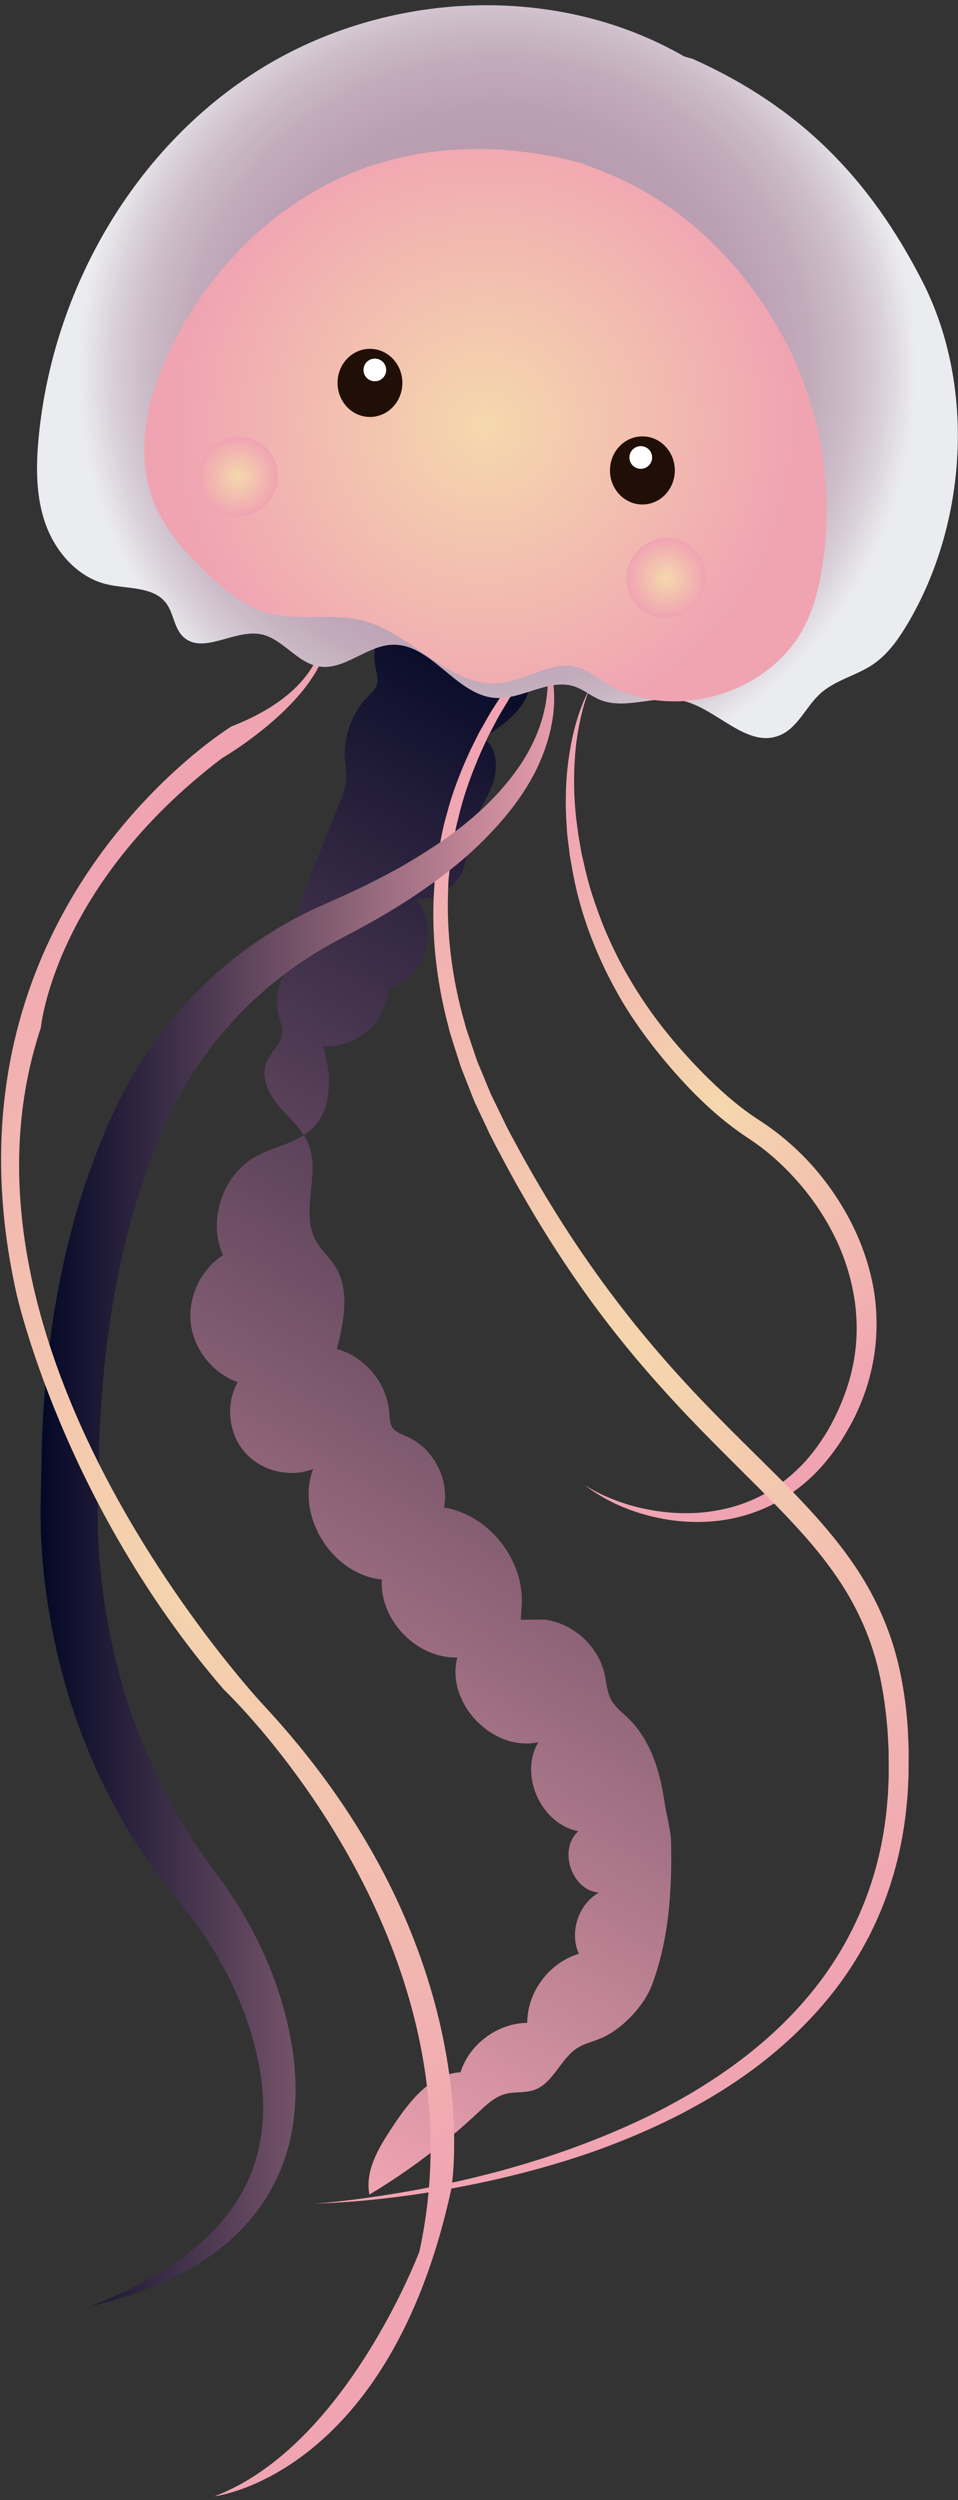 <svg width="125" height="326" viewBox="0 0 125 326" fill="none" xmlns="http://www.w3.org/2000/svg">
    <rect x="0" y="0" width="125" height="326" fill="#333333" stroke="none"/>
    <path
        d="M50.038 81.232C48.965 83.024 48.599 85.229 49.035 87.274C49.171 87.901 49.377 88.552 49.218 89.174C49.049 89.844 48.492 90.33 48.009 90.826C45.887 93.007 44.773 96.129 45.021 99.157C45.091 100.014 45.264 100.87 45.203 101.727C45.133 102.667 44.773 103.561 44.421 104.441C43.166 107.563 41.906 110.685 40.651 113.802C39.667 116.25 38.665 118.777 38.688 121.412C38.697 122.413 38.852 123.443 38.552 124.398C38.285 125.25 37.69 125.952 37.236 126.719C36.229 128.418 35.915 130.51 36.379 132.429C36.571 133.225 36.889 134.016 36.8 134.825C36.641 136.239 35.311 137.222 34.772 138.542C33.99 140.475 35.058 142.665 36.407 144.252C37.756 145.843 39.447 147.223 40.234 149.156C41.845 153.111 39.142 158.007 41.189 161.76C41.85 162.973 42.941 163.899 43.691 165.06C45.709 168.2 44.871 172.3 43.962 175.918C47.649 176.924 50.515 180.402 50.801 184.207C50.852 184.895 50.843 185.634 51.237 186.196C51.654 186.786 52.398 187.02 53.059 187.305C56.525 188.803 58.661 192.87 57.935 196.572C63.879 197.564 68.544 203.546 68.057 209.55L67.945 211.221L70.914 211.184C74.694 211.586 78.053 214.582 78.882 218.289C79.135 219.412 79.182 220.605 79.725 221.621C80.254 222.608 81.187 223.296 81.992 224.078C84.882 226.891 86.128 230.986 86.704 234.974C86.962 236.752 87.534 238.545 87.566 240.342C87.688 246.623 87.281 252.894 85.088 258.782C84.077 261.497 81.407 264.342 78.807 265.615C77.692 266.163 76.423 266.378 75.369 267.038C73.106 268.456 72.207 271.667 69.683 272.537C68.469 272.959 67.111 272.725 65.874 273.071C64.516 273.45 63.448 274.48 62.417 275.444C58.08 279.511 53.307 283.11 48.206 286.171C47.588 283.077 49.405 280.077 51.143 277.447C53.335 274.119 56.108 270.445 60.09 270.221C61.251 266.542 64.938 263.818 68.797 263.781C68.788 259.76 71.668 255.908 75.533 254.781C74.259 251.982 75.463 248.303 78.142 246.796C74.582 246.506 72.793 241.166 75.463 238.793C70.582 237.852 67.701 231.459 70.24 227.186C64.272 228.473 58.117 222.037 59.673 216.14C54.366 216.276 49.513 211.259 49.822 205.965C43.321 205.32 38.557 197.672 40.847 191.56C37.807 192.748 34.065 191.826 31.929 189.365C29.793 186.903 29.409 183.07 31.015 180.233C27.76 179.077 25.287 175.974 24.893 172.548C24.5 169.122 26.191 165.537 29.095 163.67C27.067 159.149 29.029 153.233 33.358 150.813C35.765 149.47 38.749 149.091 40.735 147.181C43.489 144.532 43.218 140.053 42.154 136.384C46.403 136.861 50.637 133.103 50.66 128.83C55.434 127.716 57.565 120.794 54.244 117.19C56.74 117.434 59.317 115.931 60.328 113.638C61.069 111.958 61.008 110.039 61.509 108.274C62.118 106.145 63.523 104.324 64.272 102.241C65.022 100.159 64.891 97.425 63.026 96.218C66.249 94.308 69.963 91.29 68.985 87.677C68.048 84.232 63.645 83.352 60.08 83.118C56.464 82.879 52.843 82.645 49.227 82.407"
        fill="url(#paint0_linear_5065_2159)" />
    <path
        d="M76.99 89.703C76.367 91.126 75.969 92.633 75.655 94.14C75.341 95.652 75.121 97.177 75.022 98.713C74.797 101.778 74.905 104.862 75.331 107.895C75.411 108.658 75.561 109.407 75.687 110.165L75.884 111.293L76.142 112.412C76.465 113.909 76.854 115.384 77.322 116.839C77.795 118.29 78.315 119.722 78.891 121.131C79.481 122.535 80.128 123.916 80.826 125.268C82.24 127.964 83.875 130.538 85.688 132.977C87.51 135.396 89.538 137.723 91.669 139.885C93.81 142.038 96.068 144.078 98.546 145.735C99.136 146.133 99.857 146.587 100.508 147.064C101.169 147.537 101.811 148.038 102.429 148.557C103.67 149.596 104.836 150.724 105.918 151.922C108.073 154.333 109.895 157.033 111.324 159.94C112.738 162.851 113.741 165.987 114.162 169.225C114.561 172.459 114.401 175.773 113.628 178.932C113.268 180.519 112.72 182.054 112.087 183.538C111.455 185.031 110.654 186.43 109.811 187.801C108.926 189.154 107.942 190.441 106.846 191.634C105.731 192.809 104.499 193.886 103.155 194.794C100.476 196.633 97.365 197.803 94.194 198.248C91.014 198.683 87.791 198.454 84.732 197.667C83.205 197.27 81.716 196.755 80.292 196.085C78.877 195.411 77.524 194.611 76.292 193.661C77.608 194.494 79.013 195.159 80.456 195.692C81.898 196.235 83.393 196.633 84.896 196.904C87.908 197.443 91.004 197.485 93.96 196.886C96.916 196.31 99.721 195.098 102.082 193.291C103.263 192.393 104.354 191.382 105.338 190.268C106.307 189.14 107.169 187.923 107.942 186.645C109.436 184.057 110.598 181.268 111.221 178.375C111.863 175.483 111.937 172.492 111.516 169.572C111.08 166.651 110.176 163.801 108.851 161.138C107.52 158.48 105.82 155.999 103.82 153.785C102.827 152.676 101.759 151.628 100.625 150.664C100.059 150.181 99.478 149.718 98.878 149.288C98.279 148.843 97.684 148.468 96.991 147.991C94.321 146.161 91.936 144.013 89.749 141.715C87.566 139.407 85.557 136.992 83.692 134.409C82.774 133.113 81.889 131.797 81.088 130.426C80.292 129.055 79.538 127.66 78.854 126.228C77.496 123.364 76.362 120.396 75.547 117.34C75.139 115.814 74.811 114.265 74.554 112.711L74.348 111.551L74.203 110.376C74.114 109.594 73.987 108.817 73.959 108.026C73.725 104.886 73.781 101.722 74.245 98.614C74.704 95.521 75.519 92.441 76.985 89.689L76.99 89.703Z"
        fill="url(#paint1_radial_5065_2159)" />
    <path
        d="M86.358 70.86C85.06 71.68 83.819 72.578 82.611 73.514C81.402 74.45 80.222 75.424 79.079 76.439C76.784 78.457 74.615 80.609 72.601 82.893C70.587 85.177 68.718 87.588 67.073 90.143C66.642 90.766 66.254 91.421 65.87 92.071C65.49 92.727 65.073 93.363 64.736 94.042L63.678 96.05L62.731 98.114C61.532 100.884 60.478 103.725 59.808 106.664C59.396 108.115 59.204 109.613 58.923 111.092C58.806 111.836 58.755 112.585 58.67 113.334C58.595 114.083 58.487 114.827 58.492 115.58C58.202 121.585 58.965 127.618 60.633 133.398C60.801 134.133 61.078 134.835 61.307 135.551L62.029 137.69C62.249 138.411 62.572 139.094 62.853 139.796L63.72 141.883C63.87 142.23 63.996 142.585 64.165 142.922L64.661 143.938L65.65 145.974C66.277 147.341 67.05 148.665 67.762 150.004C70.68 155.339 73.875 160.515 77.388 165.467C79.13 167.952 80.98 170.358 82.868 172.731C84.784 175.08 86.746 177.397 88.803 179.634C92.883 184.141 97.276 188.354 101.637 192.697C103.806 194.883 105.956 197.115 107.97 199.507C109.984 201.894 111.853 204.454 113.399 207.224C114.94 209.995 116.158 212.962 116.968 216.023C117.779 219.084 118.228 222.215 118.444 225.342L118.547 227.687C118.584 228.468 118.547 229.245 118.556 230.027C118.551 230.808 118.561 231.585 118.509 232.367C118.462 233.148 118.453 233.935 118.364 234.712C118.102 237.833 117.563 240.946 116.715 243.974C115.867 247.002 114.715 249.946 113.263 252.735C111.802 255.52 110.073 258.16 108.078 260.575C104.101 265.423 99.253 269.481 93.979 272.743C88.704 276.024 83.037 278.584 77.224 280.639C71.392 282.656 65.411 284.177 59.368 285.296C53.326 286.41 47.213 287.159 41.086 287.346C44.145 287.121 47.18 286.723 50.206 286.251C53.232 285.783 56.239 285.23 59.223 284.566C65.19 283.251 71.069 281.538 76.751 279.347C82.428 277.162 87.936 274.522 92.99 271.194C98.049 267.89 102.663 263.912 106.373 259.203C110.087 254.509 112.804 249.075 114.345 243.323C115.118 240.445 115.596 237.487 115.816 234.51C115.896 233.766 115.891 233.017 115.933 232.273C115.975 231.529 115.956 230.775 115.956 230.022C115.942 229.273 115.966 228.515 115.924 227.771L115.797 225.529C115.554 222.552 115.127 219.594 114.359 216.739C113.591 213.88 112.457 211.142 111.01 208.568C108.12 203.401 103.946 198.992 99.656 194.681C95.356 190.361 90.911 186.074 86.784 181.483C82.629 176.91 78.742 172.08 75.228 166.993C71.706 161.915 68.516 156.612 65.617 151.174C64.905 149.802 64.146 148.468 63.509 147.046L62.511 144.94L62.015 143.886C61.846 143.535 61.724 143.166 61.574 142.805L60.722 140.634C60.445 139.908 60.127 139.197 59.911 138.448L59.204 136.225C58.975 135.481 58.708 134.751 58.544 133.988C56.932 127.974 56.216 121.688 56.679 115.463C56.698 114.682 56.829 113.914 56.923 113.137C57.031 112.365 57.106 111.588 57.242 110.825C57.569 109.299 57.808 107.76 58.267 106.271C59.04 103.257 60.183 100.351 61.504 97.547L62.544 95.469L63.696 93.452C64.062 92.769 64.507 92.137 64.919 91.482C65.336 90.831 65.752 90.18 66.212 89.558C67.973 87.021 69.949 84.639 72.067 82.402C76.301 77.932 81.079 73.973 86.372 70.87L86.358 70.86Z"
        fill="url(#paint2_radial_5065_2159)" />
    <path
        d="M70.718 84.026C71.383 85.224 71.776 86.563 72.034 87.925C72.282 89.291 72.353 90.695 72.282 92.095C72.1 94.903 71.266 97.66 70.048 100.215C68.811 102.77 67.153 105.092 65.303 107.217C63.443 109.332 61.401 111.298 59.214 113.053C54.843 116.582 50.047 119.488 45.11 122.044L43.367 122.984C42.791 123.284 42.243 123.626 41.686 123.953L40.852 124.449L40.042 124.978C39.498 125.329 38.955 125.68 38.44 126.064C36.332 127.552 34.351 129.205 32.496 130.983C28.809 134.559 25.69 138.687 23.249 143.156L22.369 144.851L21.563 146.582C21.048 147.771 20.532 148.974 20.059 150.191C19.113 152.625 18.27 155.1 17.53 157.618C16.818 160.141 16.158 162.682 15.614 165.252C15.08 167.826 14.607 170.419 14.256 173.03C13.516 178.254 13.066 183.533 12.944 188.84L12.86 192.87L12.799 195.028C12.771 195.65 12.752 196.282 12.748 196.923C12.72 199.483 12.865 202.081 13.104 204.664C13.595 209.841 14.579 214.975 16.031 219.969C17.474 224.967 19.455 229.797 21.882 234.389L22.79 236.116C23.118 236.677 23.47 237.225 23.807 237.777L24.828 239.439C25.001 239.715 25.16 240 25.343 240.267L25.905 241.063L28.168 244.273C29.034 245.415 29.854 246.595 30.631 247.798C33.737 252.618 36.093 257.954 37.433 263.523C38.098 266.317 38.524 269.191 38.562 272.102C38.585 275.009 38.252 277.953 37.391 280.761L37.231 281.285L37.044 281.8C36.917 282.141 36.796 282.488 36.66 282.829C36.36 283.499 36.093 284.177 35.732 284.818C35.086 286.129 34.266 287.336 33.409 288.497C31.639 290.781 29.526 292.747 27.203 294.333C24.884 295.929 22.397 297.207 19.839 298.241C17.272 299.252 14.649 300.057 11.989 300.675C14.518 299.646 17.006 298.546 19.352 297.221C21.708 295.925 23.947 294.432 25.929 292.695C27.905 290.954 29.657 289.007 31.025 286.84C31.681 285.74 32.294 284.627 32.739 283.442C32.997 282.867 33.166 282.254 33.372 281.659L33.615 280.747L33.737 280.293L33.826 279.829C34.88 274.901 34.215 269.715 32.678 264.824C31.896 262.372 30.927 259.971 29.765 257.682C28.603 255.389 27.245 253.194 25.751 251.102C25.001 250.058 24.21 249.038 23.385 248.05L20.776 244.713L20.125 243.871C19.914 243.585 19.727 243.286 19.526 242.991L18.345 241.217C17.952 240.623 17.553 240.038 17.169 239.439L16.106 237.595C13.235 232.69 10.963 227.443 9.23 222.037C7.506 216.627 6.377 211.044 5.736 205.404C5.45 202.577 5.277 199.741 5.291 196.858C5.291 196.142 5.309 195.411 5.337 194.672L5.38 192.753L5.45 188.625C5.787 177.495 7.323 166.291 10.748 155.536C11.614 152.854 12.593 150.2 13.694 147.593C14.242 146.287 14.827 145.005 15.45 143.723L16.443 141.79L17.516 139.904C20.462 134.924 24.205 130.44 28.524 126.654C30.683 124.754 33.011 123.064 35.442 121.548C36.041 121.154 36.664 120.803 37.288 120.448L38.22 119.914L39.17 119.423C39.807 119.095 40.435 118.763 41.091 118.477L43.007 117.612C45.447 116.544 47.864 115.421 50.202 114.172C52.567 112.959 54.825 111.574 57.026 110.114C61.406 107.184 65.401 103.622 68.24 99.209C69.626 96.995 70.676 94.552 71.163 91.95C71.65 89.362 71.608 86.595 70.718 84.017V84.026Z"
        fill="url(#paint3_linear_5065_2159)" />
    <path
        d="M41.953 77.974C41.953 77.974 46.075 88.547 30.205 94.725C30.205 94.725 -8.987 118.707 2.124 168.565C2.124 168.565 8.096 195.87 29.207 220.324C29.207 220.324 63.598 252.801 54.726 293.594C54.726 293.594 45.147 319.036 27.976 325.518C27.976 325.518 50.735 322.948 58.876 285.488C58.876 285.488 64.286 254.565 34.533 222.515C34.533 222.515 -8.804 176.47 5.323 134.039C5.323 134.039 7.038 115.515 28.978 98.858C28.978 98.858 47.386 88.243 41.957 77.974H41.953Z"
        fill="url(#paint4_radial_5065_2159)" />
    <path
        d="M89.262 7.354C72.507 -2.311 50.468 -1.216 34.023 8.964C17.577 19.144 6.949 37.635 5.061 56.871C4.682 60.737 4.644 64.739 5.965 68.389C7.286 72.04 10.181 75.316 13.965 76.201C16.668 76.832 20.026 76.444 21.685 78.667C22.664 79.978 22.706 81.873 23.881 83.01C26.383 85.43 30.481 82.107 33.915 82.683C36.828 83.174 38.683 86.418 41.597 86.904C44.918 87.461 47.784 84.222 51.148 84.078C56.277 83.853 59.42 90.583 64.539 91.004C68.09 91.294 71.594 88.393 74.971 89.525C76.151 89.923 77.121 90.77 78.273 91.248C81.561 92.605 85.351 90.63 88.84 91.323C93.473 92.245 97.412 97.702 101.768 95.872C104.124 94.879 105.155 92.137 107.052 90.424C109.001 88.669 111.745 88.103 113.919 86.628C115.792 85.355 117.146 83.464 118.312 81.527C126.2 68.385 127.343 50.375 120.369 36.723C113.502 23.286 104.382 13.948 90.386 7.677"
        fill="url(#paint5_radial_5065_2159)" />
    <path
        d="M75.894 21.278C66.202 18.68 55.199 18.507 45.185 22.855C35.17 27.203 27.109 35.534 22.317 45.334C19.277 51.55 17.502 58.916 20.017 65.356C21.521 69.204 24.402 72.339 27.437 75.143C29.563 77.109 31.877 79.004 34.646 79.842C38.744 81.087 43.26 79.851 47.405 80.946C53.916 82.669 58.82 89.9 65.495 89.043C68.858 88.613 72.053 86.081 75.313 87.012C76.545 87.363 77.585 88.177 78.662 88.865C87.37 94.397 100.532 90.695 105.075 81.442C106.242 79.065 106.883 76.458 107.296 73.842C109.001 63.035 106.813 51.657 101.225 42.245C95.637 32.838 87.59 25.513 77.28 21.83"
        fill="url(#paint6_radial_5065_2159)" />
    <path
        d="M35.191 65.238C36.926 62.906 36.485 59.644 34.208 57.953C31.93 56.261 28.677 56.781 26.943 59.113C25.209 61.444 25.649 64.706 27.927 66.397C30.204 68.089 33.457 67.57 35.191 65.238Z"
        fill="url(#paint7_radial_5065_2159)" />
    <path
        d="M91.046 78.42C92.781 76.088 92.34 72.827 90.063 71.136C87.785 69.444 84.532 69.963 82.798 72.295C81.064 74.627 81.504 77.889 83.782 79.58C86.059 81.271 89.312 80.752 91.046 78.42Z"
        fill="url(#paint8_radial_5065_2159)" />
    <path
        d="M83.819 65.787C86.155 65.787 88.049 63.798 88.049 61.345C88.049 58.892 86.155 56.904 83.819 56.904C81.483 56.904 79.589 58.892 79.589 61.345C79.589 63.798 81.483 65.787 83.819 65.787Z"
        fill="#200F06" />
    <path
        d="M83.608 61.135C84.426 61.135 85.088 60.473 85.088 59.656C85.088 58.839 84.426 58.177 83.608 58.177C82.791 58.177 82.128 58.839 82.128 59.656C82.128 60.473 82.791 61.135 83.608 61.135Z"
        fill="white" />
    <path
        d="M48.272 54.372C50.608 54.372 52.501 52.383 52.501 49.93C52.501 47.477 50.608 45.489 48.272 45.489C45.936 45.489 44.042 47.477 44.042 49.93C44.042 52.383 45.936 54.372 48.272 54.372Z"
        fill="#200F06" />
    <path
        d="M48.909 49.72C49.726 49.72 50.389 49.057 50.389 48.241C50.389 47.424 49.726 46.762 48.909 46.762C48.091 46.762 47.428 47.424 47.428 48.241C47.428 49.057 48.091 49.72 48.909 49.72Z"
        fill="white" />
    <defs>
        <linearGradient id="paint0_linear_5065_2159" x1="12.392" y1="265.522" x2="104.186"
            y2="106.403" gradientUnits="userSpaceOnUse">
            <stop stop-color="#F0A4B2" />
            <stop offset="1" stop-color="#030826" />
        </linearGradient>
        <radialGradient id="paint1_radial_5065_2159" cx="0" cy="0" r="1"
            gradientUnits="userSpaceOnUse"
            gradientTransform="translate(93.735 144.083) scale(41.74 41.706)">
            <stop stop-color="#F5D8AD" />
            <stop offset="1" stop-color="#F0A4B2" />
        </radialGradient>
        <radialGradient id="paint2_radial_5065_2159" cx="0" cy="0" r="1"
            gradientUnits="userSpaceOnUse"
            gradientTransform="translate(79.823 179.105) scale(82.313 82.246)">
            <stop stop-color="#F5D8AD" />
            <stop offset="1" stop-color="#F0A4B2" />
        </radialGradient>
        <linearGradient id="paint3_linear_5065_2159" x1="5.295" y1="192.355" x2="75.627"
            y2="192.355" gradientUnits="userSpaceOnUse">
            <stop stop-color="#030826" />
            <stop offset="0.59" stop-color="#906579" />
            <stop offset="1" stop-color="#F0A4B2" />
        </linearGradient>
        <radialGradient id="paint4_radial_5065_2159" cx="0" cy="0" r="1"
            gradientUnits="userSpaceOnUse"
            gradientTransform="translate(29.699 201.744) scale(90.051 89.978)">
            <stop stop-color="#F5D8AD" />
            <stop offset="1" stop-color="#F0A4B2" />
        </radialGradient>
        <radialGradient id="paint5_radial_5065_2159" cx="0" cy="0" r="1"
            gradientUnits="userSpaceOnUse"
            gradientTransform="translate(64.905 48.465) scale(54.293 54.249)">
            <stop stop-color="#B698AC" />
            <stop offset="0.47" stop-color="#B799AD" />
            <stop offset="0.63" stop-color="#BBA0B3" />
            <stop offset="0.75" stop-color="#C2ACBC" />
            <stop offset="0.85" stop-color="#CDBDCA" />
            <stop offset="0.93" stop-color="#DBD3DB" />
            <stop offset="1" stop-color="#EBECF0" />
        </radialGradient>
        <radialGradient id="paint6_radial_5065_2159" cx="0" cy="0" r="1"
            gradientUnits="userSpaceOnUse"
            gradientTransform="translate(63.34 55.448) scale(40.508 40.475)">
            <stop stop-color="#F5D8AD" />
            <stop offset="1" stop-color="#F0A4B2" />
        </radialGradient>
        <radialGradient id="paint7_radial_5065_2159" cx="0" cy="0" r="1"
            gradientUnits="userSpaceOnUse"
            gradientTransform="translate(31.069 62.175) scale(5.204 5.2)">
            <stop stop-color="#F5D8AD" />
            <stop offset="1" stop-color="#F0A4B2" />
        </radialGradient>
        <radialGradient id="paint8_radial_5065_2159" cx="0" cy="0" r="1"
            gradientUnits="userSpaceOnUse"
            gradientTransform="translate(86.921 75.361) scale(5.204 5.2)">
            <stop stop-color="#F5D8AD" />
            <stop offset="1" stop-color="#F0A4B2" />
        </radialGradient>
    </defs>
</svg>
    